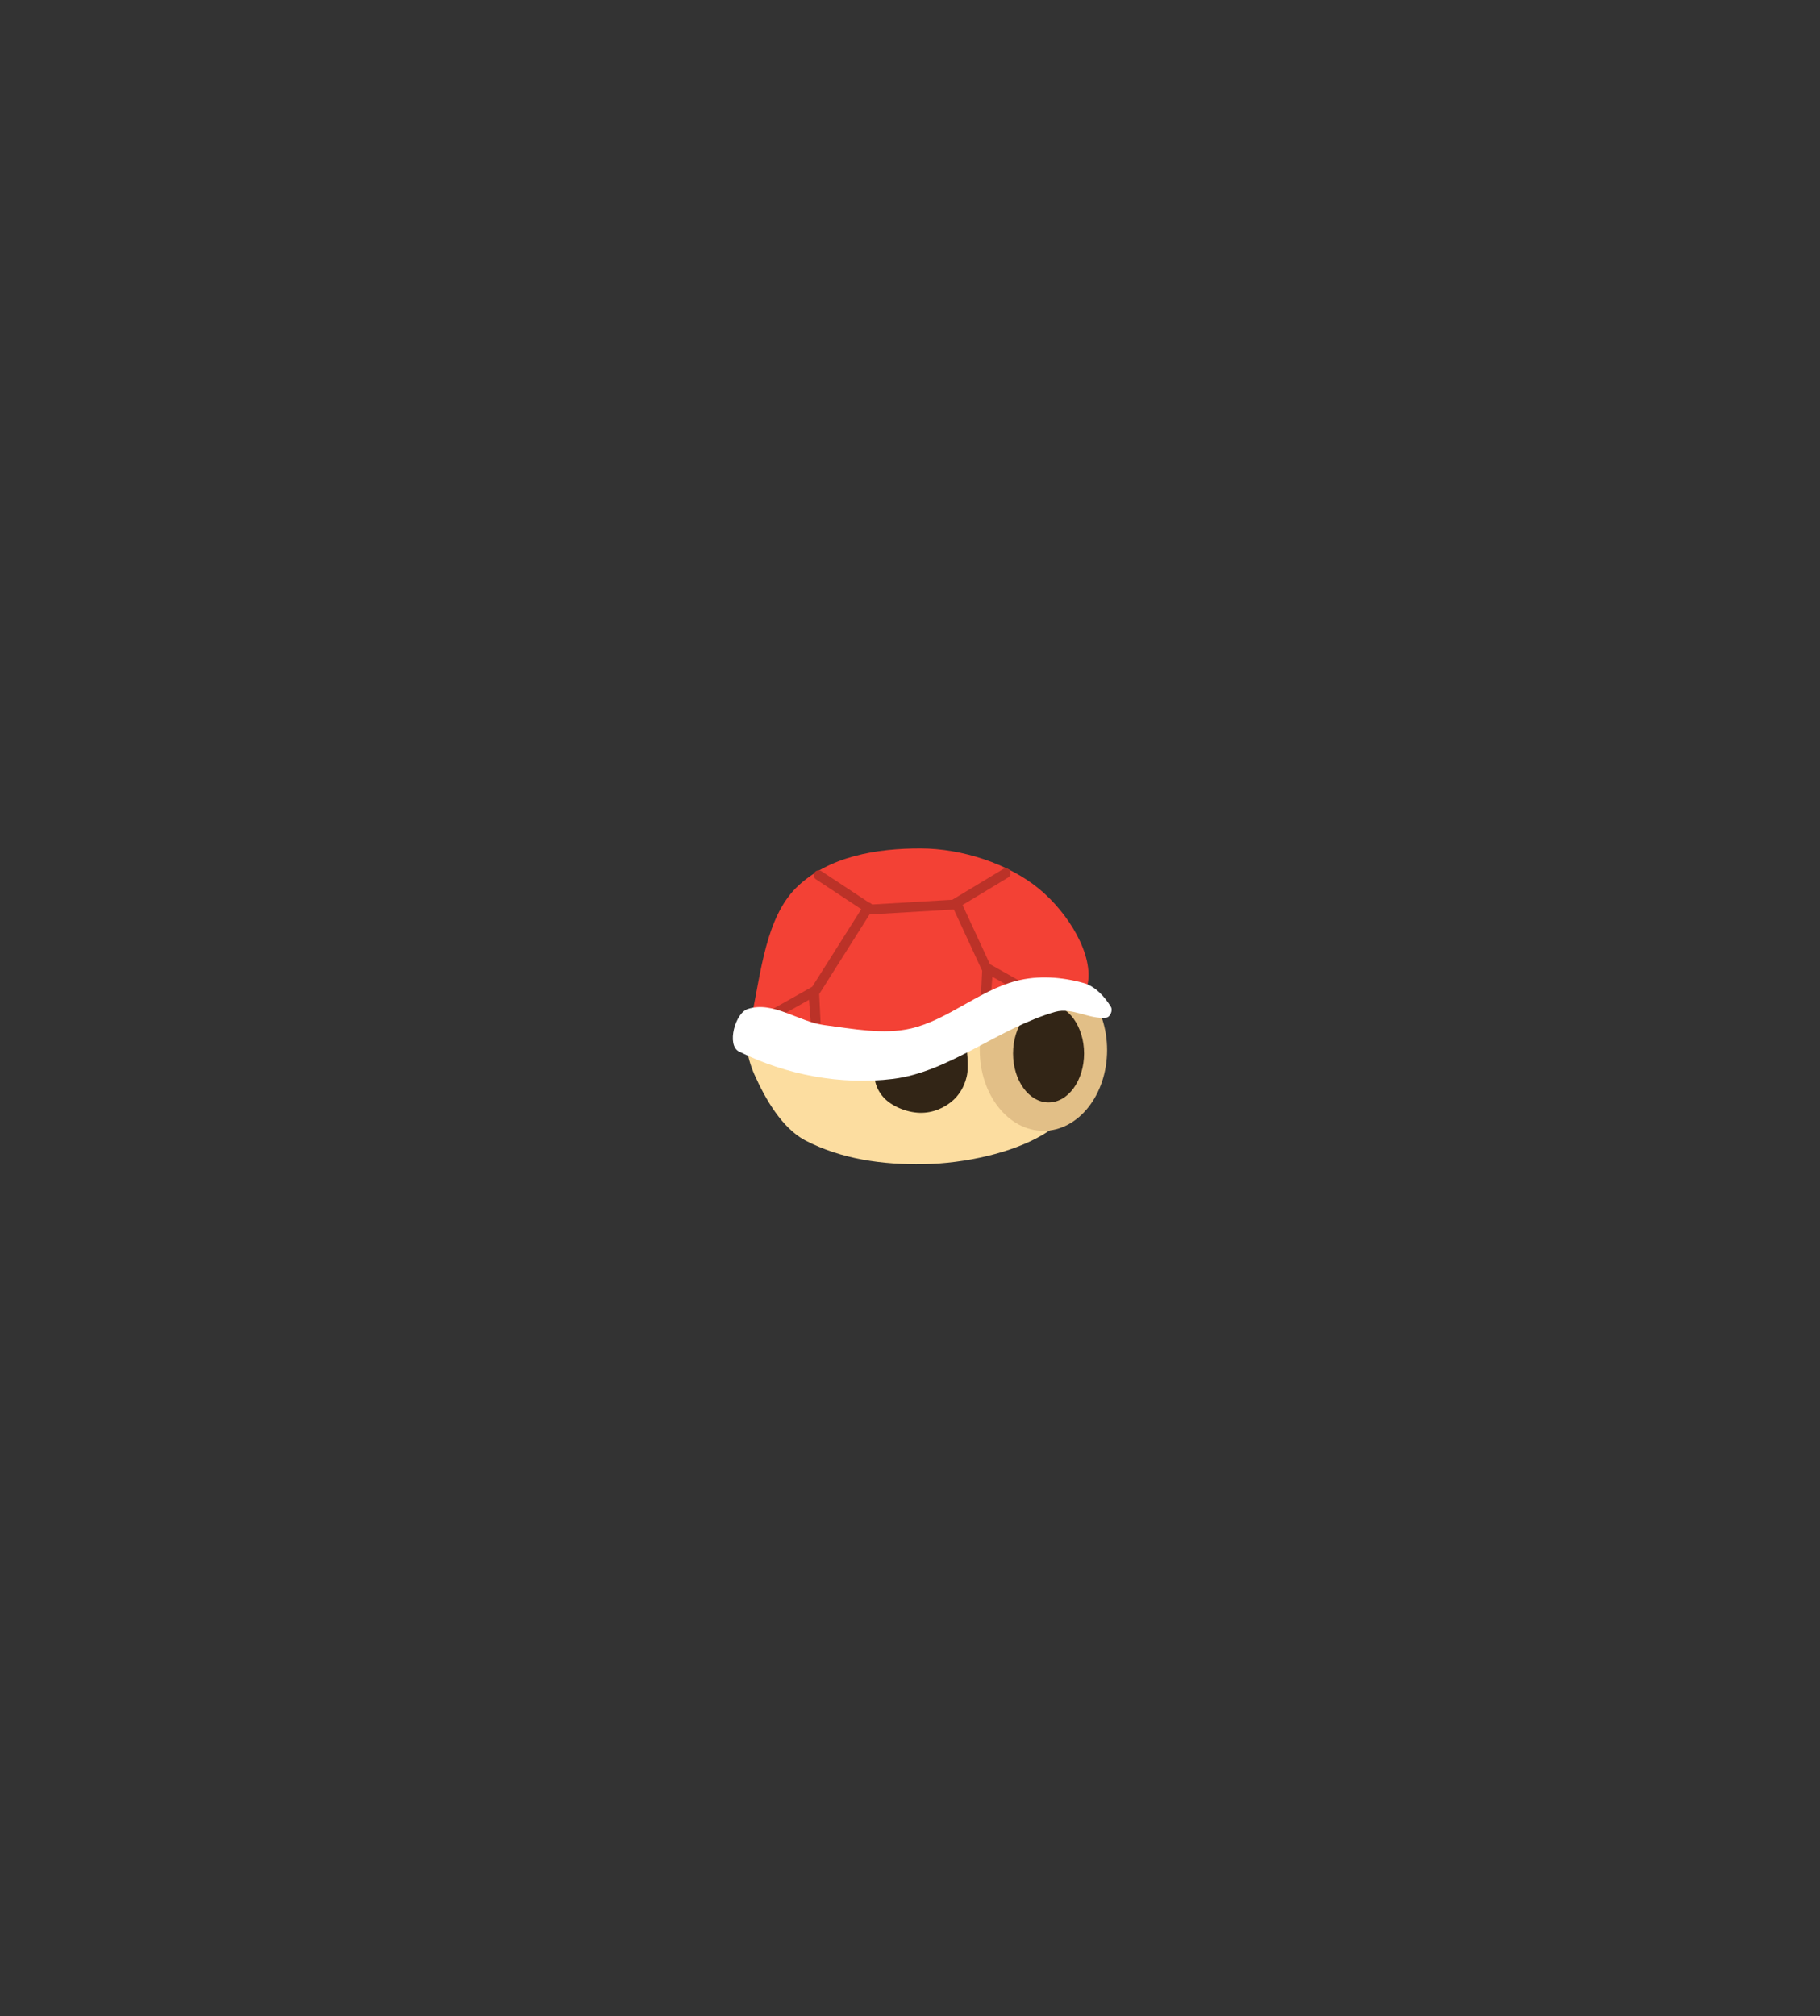 <svg version="1.1" xmlns="http://www.w3.org/2000/svg" xmlns:xlink="http://www.w3.org/1999/xlink" width="185.833" height="205.833" viewBox="0,0,185.833,205.833"><rect x="0" y="0" width="185.833" height="205.833" fill="#333333" stroke="none"/><g transform="translate(-145.833,-77.258)"><g data-paper-data="{&quot;isPaintingLayer&quot;:true}" fill-rule="nonzero" stroke-linejoin="miter" stroke-miterlimit="10" stroke-dasharray="" stroke-dashoffset="0" style="mix-blend-mode: normal"><g><path d="M252.309,178.619c2.421,1.18 5.046,4.418 5.046,7.246c0,2.828 -1.929,5.39 -5.046,7.246c-3.116,1.855 -7.952,2.937 -12.17,3.004c-4.186,0.067 -8.384,-0.491 -12.138,-2.45c-2.308,-1.265 -3.975,-4.088 -5.161,-6.75c-0.69,-1.557 -1.416,-4.595 -0.124,-5.3c4.015,-2.184 8.717,-1.434 13.129,-1.95c3.211,-0.001 6.441,0.795 9.702,0.4c2.272,-0.272 4.469,-2.565 6.762,-1.446z" fill="#fcdda0" stroke="none" stroke-width="0.917" stroke-linecap="round"/><path d="M256.968,178.633c1.177,1.493 1.905,3.556 1.905,5.832c0,2.276 -0.728,4.339 -1.905,5.832c-1.177,1.494 -2.802,2.418 -4.595,2.418c-1.793,0 -3.418,-0.924 -4.595,-2.418c-1.177,-1.493 -1.905,-3.556 -1.905,-5.832c0,-2.276 0.728,-4.339 1.905,-5.832c1.177,-1.494 2.802,-2.418 4.595,-2.418c1.793,0 3.418,0.924 4.595,2.418z" fill="#e2bf87" stroke="none" stroke-width="1" stroke-linecap="butt"/><path d="M255.461,181.28c0.656,0.906 1.062,2.156 1.062,3.535c0,1.379 -0.406,2.629 -1.062,3.535c-0.657,0.905 -1.563,1.465 -2.563,1.465c-1,0 -1.906,-0.56 -2.563,-1.465c-0.656,-0.906 -1.062,-2.156 -1.062,-3.535c0,-1.379 0.406,-2.629 1.062,-3.535c0.657,-0.905 1.563,-1.465 2.563,-1.465c1,0 1.906,0.56 2.563,1.465z" fill="#322516" stroke="none" stroke-width="1" stroke-linecap="butt"/><path d="M243.357,182.023c1.253,1.186 1.292,2.843 1.281,4.312c-0.008,1.116 -0.547,2.386 -1.432,3.209c-0.886,0.822 -2.129,1.365 -3.456,1.33c-1.422,-0.038 -2.912,-0.721 -3.674,-1.543c-0.959,-1.066 -0.964,-2.039 -1.079,-3.086c-0.109,-1.021 -0.593,-2.19 0.27,-2.995c0.972,-0.912 2.868,-1.204 4.483,-1.452c1.146,-0.175 2.879,-0.426 3.607,0.227z" fill="#322516" stroke="none" stroke-width="1.149" stroke-linecap="butt"/><path d="M251.88,167.967c3.083,2.524 5.662,6.833 4.992,9.857c-0.491,2.207 -5.079,-0.168 -7.575,0.556c-4.568,1.364 -8.718,4.837 -13.439,5.655c-3.935,0.681 -7.891,-0.334 -11.727,-1.257c-0.96,-0.231 -1.781,-0.65 -1.541,-1.788c0.962,-4.565 1.45,-9.994 4.537,-13.098c3.325,-3.257 8.328,-4.018 12.711,-4.012c4.216,0.007 8.958,1.562 12.042,4.087z" fill="#f34135" stroke="none" stroke-width="0.913" stroke-linecap="round"/><path d="M234.473,169.915l-5.5,8.7l0.15,3.15l-0.25,-3.25l-4.25,2.4" fill="none" stroke="#bb3228" stroke-width="1" stroke-linecap="round"/><path d="M250.973,178.565l-4.25,-2.4l-0.25,3.25l0.15,-3.15l-3.1,-6.7" fill="none" stroke="#bb3228" stroke-width="1" stroke-linecap="round"/><path d="M253.586,180.565c-5.719,1.625 -10.816,6.141 -16.588,6.85c-5.268,0.646 -10.894,-0.4 -15.71,-2.8c-1.296,-0.644 -0.384,-3.975 0.924,-4.35c2.552,-0.825 5.192,1.318 7.762,1.65c2.937,0.38 6.069,0.998 8.871,0.35c3.786,-0.885 6.959,-3.866 10.72,-4.85c2.283,-0.597 4.686,-0.41 6.885,0.2c1.195,0.316 2.181,1.4 2.818,2.45c0.206,0.342 -0.068,1.055 -0.508,1.1c-1.725,0.172 -3.472,-1.084 -5.175,-0.6z" fill="#ffffff" stroke="none" stroke-width="0.963" stroke-linecap="round"/><path d="M248.523,166.415l-5.3,3.2l-8.5,0.5l-5.3,-3.5" fill="none" stroke="#bb3228" stroke-width="1" stroke-linecap="round"/></g><path d="M145.833,283.091v-205.833h185.833v205.833z" fill="none" stroke="#000000" stroke-width="0" stroke-linecap="butt"/></g></g></svg>